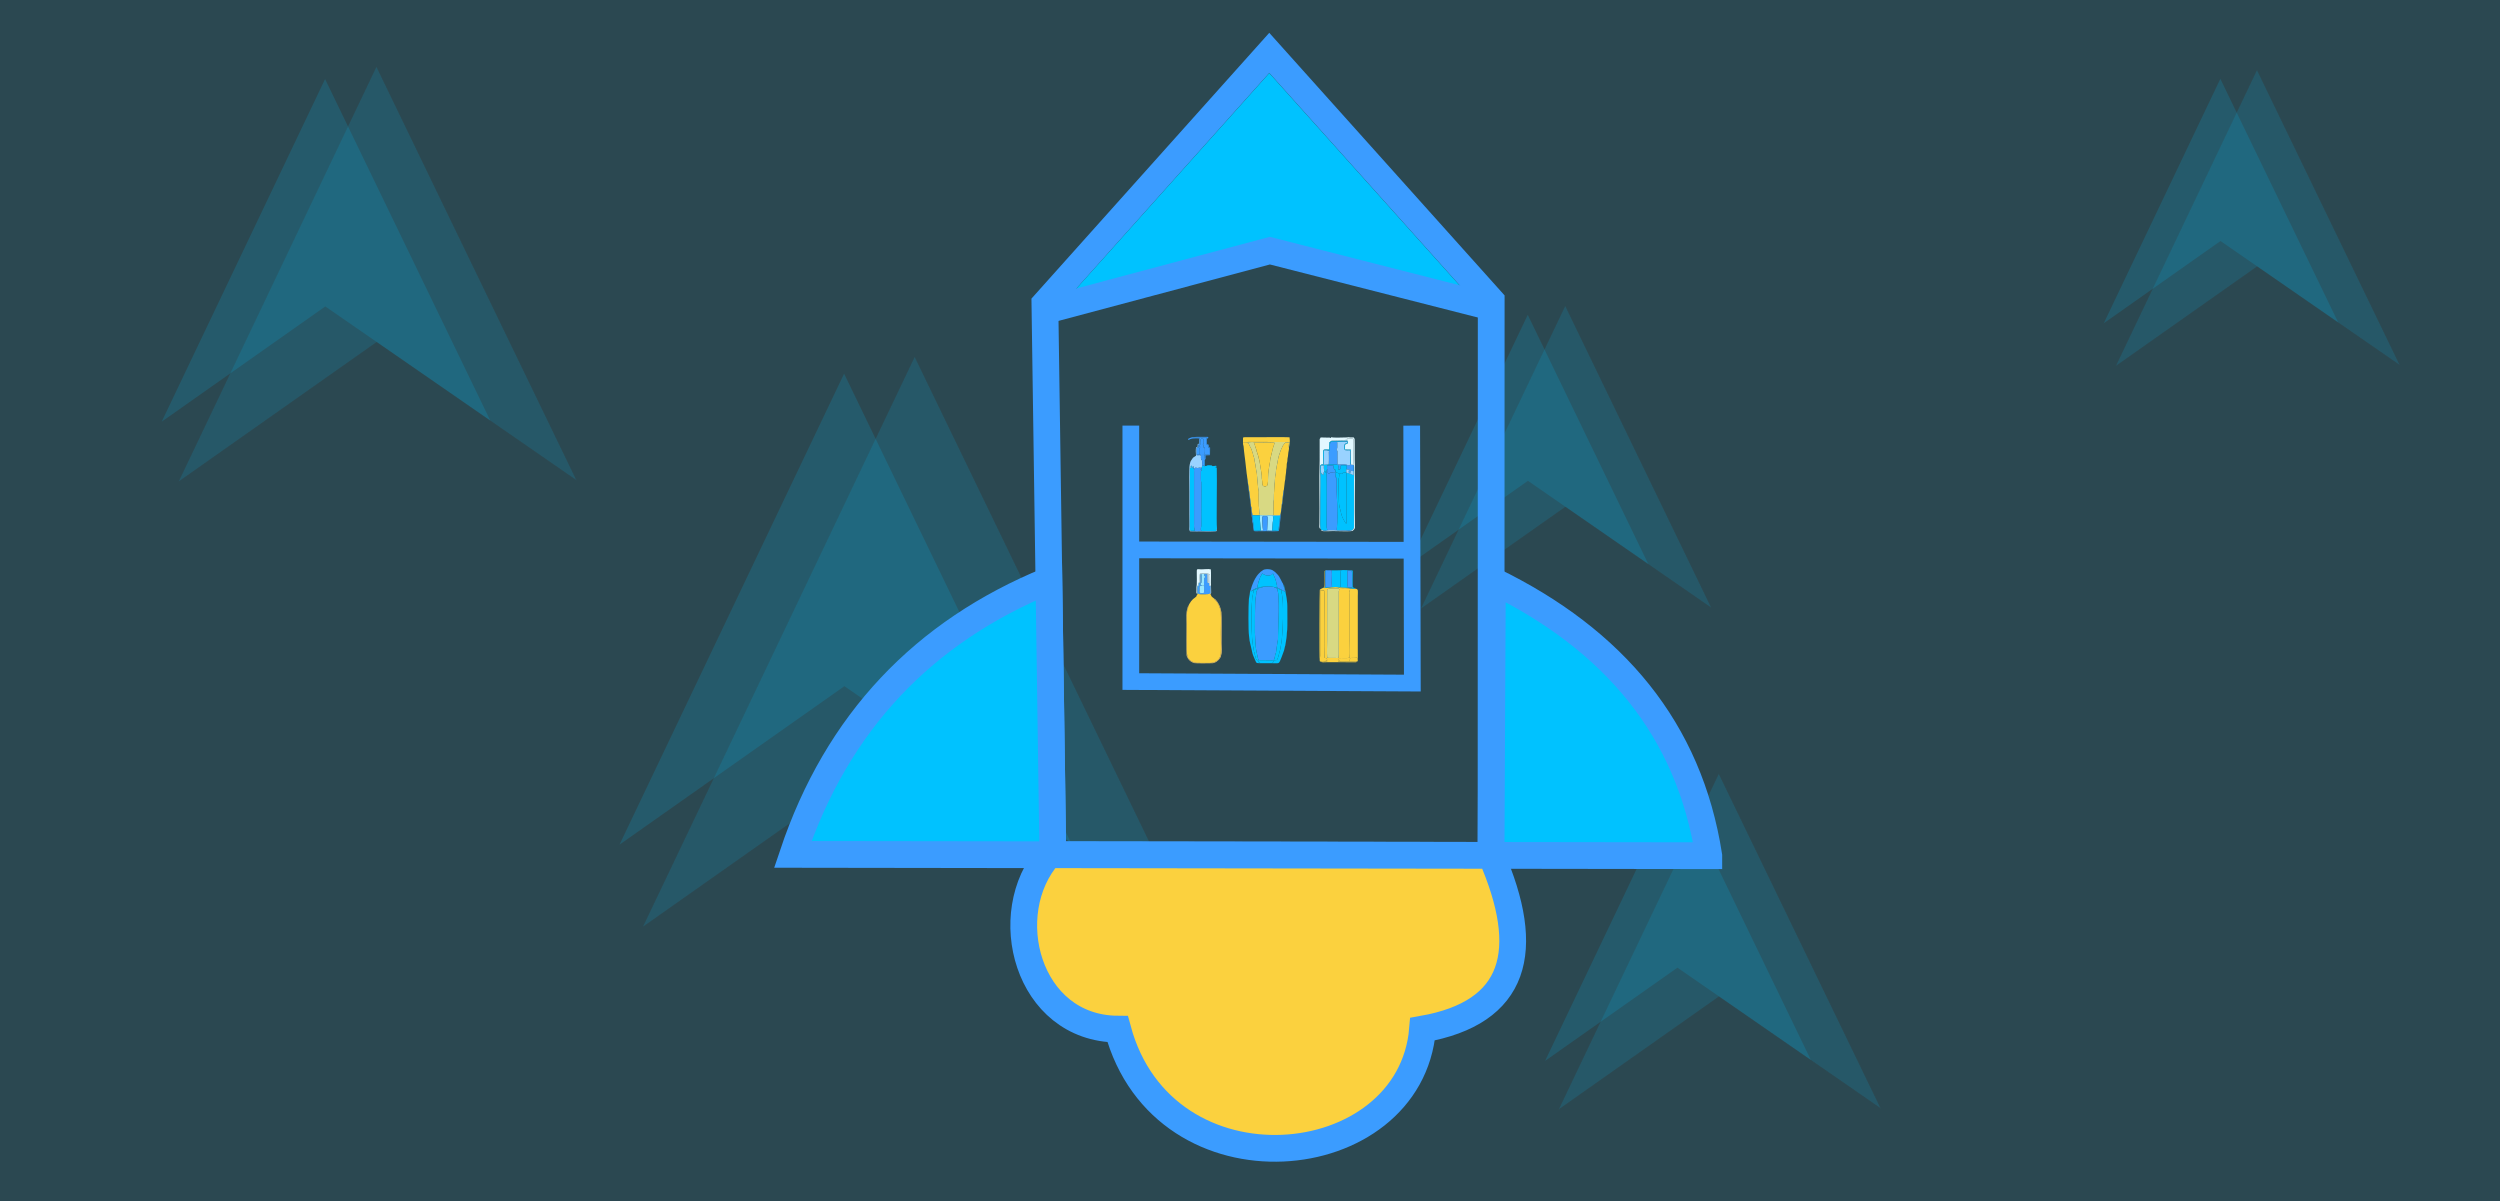 <?xml version="1.0" encoding="UTF-8"?>
<!DOCTYPE svg PUBLIC "-//W3C//DTD SVG 1.1//EN" "http://www.w3.org/Graphics/SVG/1.1/DTD/svg11.dtd">
<!-- Creator: CorelDRAW 2018 (64-Bit Evaluation Version) -->
<svg xmlns="http://www.w3.org/2000/svg" xml:space="preserve" width="316.442mm" height="152.047mm" version="1.1" style="shape-rendering:geometricPrecision; text-rendering:geometricPrecision; image-rendering:optimizeQuality; fill-rule:evenodd; clip-rule:evenodd"
viewBox="0 0 30689.33 14745.93"
 xmlns:xlink="http://www.w3.org/1999/xlink">
 <rect x="0" y="0" width="30689.33" height="14745.93" fill="#333333" stroke="none"/>
 <defs>
  <style type="text/css">
   <![CDATA[
    .str0 {stroke:#3B9CFF;stroke-width:328.45;stroke-miterlimit:22.926}
    .str1 {stroke:#3B9CFF;stroke-width:205.28;stroke-miterlimit:22.926}
    .fil2 {fill:none}
    .fil5 {fill:#00C2FF}
    .fil3 {fill:#00C2FF}
    .fil6 {fill:#3B9CFF}
    .fil11 {fill:#99D2FF}
    .fil9 {fill:#99E7FF}
    .fil10 {fill:#D8D983}
    .fil7 {fill:#e2f8ff}
    .fil4 {fill:#FBD13E}
    .fil8 {fill:#FDCD6C}
    .fil1 {fill:#00C2FF;fill-opacity:0.149}
    .fil0 {fill:#00C2FF;fill-opacity:0.259}
   ]]>
  </style>
 </defs>
 <g id="Layer_x0020_1">
  <g id="_2807516885168">
   <polygon class="fil0" points="11232.76,9023.4 7892.32,11376.68 11228.24,4381.1 14601.25,11353.91 "/>
   <polygon class="fil1" points="10365.72,8423.43 7605.66,10367.85 10361.99,4587.7 13148.97,10349.03 "/>
   <polygon class="fil0" points="19216.83,6221.19 17442.76,7471 19214.43,3755.72 21005.81,7458.89 "/>
   <polygon class="fil1" points="18756.36,5902.55 17290.51,6935.22 18754.38,3865.44 20234.51,6925.22 "/>
   <polygon class="fil0" points="27708.37,3270.13 25974.29,4491.76 27706.04,860.23 29457.03,4479.94 "/>
   <polygon class="fil0" points="4624.26,4198.39 2193.34,5910.93 4620.98,820.08 7075.6,5894.36 "/>
   <path class="fil1" d="M30689.33 14745.93l-30689.33 0 0 -14745.93 30689.33 0 0 14745.93zm-26065.05 -10547.54l-2430.94 1712.54 2427.63 -5090.85 2454.62 5074.29 -2451.31 -1695.98zm6608.47 4824.99l-3340.43 2353.3 3335.92 -6995.58 3373.01 6972.81 -3368.5 -2330.53zm7984.08 -2802.21l-1774.07 1249.81 1771.68 -3715.28 1791.37 3703.18 -1788.97 -1237.72zm8491.55 -2951.05l-1734.1 1221.63 1731.74 -3631.53 1750.99 3619.72 -1748.63 -1209.82zm-6606.34 8961.9l-1966.26 1385.17 1963.6 -4117.72 1985.41 4104.32 -1982.74 -1371.78z"/>
   <polygon class="fil1" points="27258.28,2958.67 25825.48,3968.05 27256.35,967.47 28703.11,3958.29 "/>
   <polygon class="fil1" points="3993.3,3761.78 1984.73,5176.79 3990.58,970.43 6018.74,5163.08 "/>
   <polygon class="fil0" points="21102.04,12232.02 19135.8,13617.2 21099.38,9499.47 23084.8,13603.8 "/>
   <polygon class="fil1" points="20591.68,11878.86 18967.06,13023.39 20589.49,9621.09 22229.95,13012.31 "/>
  </g>
  <polygon class="fil2 str0" points="15581.23,649.13 12826.83,3727.58 12924.72,10504.01 18303.87,10500.21 18305.73,3689.27 "/>
  <path class="fil3 str0" d="M20976.62 10504.29l-11244.5 -16.19c544.88,-1624.46 1605.15,-2733.55 3143.77,-3364.22l48.83 3380.12 5379.16 -3.8 16.37 -3374.14c1494.06,727.32 2415.26,1830 2656.37,3378.22z"/>
  <path class="fil4 str0" d="M12877.51 10492.62c-633.03,718.59 -271.56,2132.35 842.57,2140.75 563.48,2097.47 3592.45,1799.3 3742.77,0 1150.43,-202.56 1354.04,-958.43 841.02,-2133.16l-5426.36 -7.58z"/>
  <polygon class="fil5" points="15588.12,3105.9 12993.35,3788.1 15581.28,897.23 18142.22,3754.43 "/>
  <polyline class="fil2 str1" points="13881.74,5224.9 13881.74,8366.72 17337.48,8385.33 17329.76,5224.93 "/>
  <line class="fil2 str1" x1="13887.2" y1="6750.32" x2="17353.16" y2= "6754.72" />
  <g id="_2807516860304">
   <g>
    <path class="fil6" d="M15513.37 7201.46c-9.15,7.49 -33.59,12.17 -44.82,14.5 -9.35,1.94 -7.01,4.23 -20.63,7.25 -14.58,3.25 -8.86,1.81 -17.86,9.84l4.58 3.41c5.53,2.95 0.55,0.49 6.47,2.89 6.46,2.62 3.7,-3.39 5.72,2.85 -21.37,3.53 -9.89,-6.08 -21.25,18.16 -3.43,7.33 -0.8,-1.43 -2.98,6.37 -1.62,5.79 -1.1,12.64 -1.24,18.75 -0.52,21.75 -5.42,45.4 -8.58,62.7 -7.64,41.77 -8.55,368.03 -7.72,417.36 0.61,36.52 7.78,189.97 19,228.44l11.48 57.28c1.42,15.42 5.67,15.25 7.27,29.04 3.29,28.2 9.8,23.94 48.96,23.94 171.61,0 140.84,15.65 158.29,-43.7 2.33,-7.92 3.38,-15.73 4.76,-24.19 2.67,-16.37 5.89,-12.71 8.29,-22.05l20.35 -142.99c2.27,-13.05 1.96,-3.03 3.77,-12.81 2.47,-13.38 0.98,-43.62 1.76,-59.33 2.02,-40.5 1.75,-77.39 3.6,-117.52 5.11,-110.95 8.28,-242.19 1.51,-353.08 -1.45,-23.95 -2.66,-56.73 -10.74,-78.35 -3.97,-10.62 -2.19,-15.63 -0.57,-24.8 -8.35,-3.69 -21.17,-5.37 -25.37,-12.02 -17.2,0 -14.66,-2.57 -16.79,-7.26 -4.25,-2.76 -53.27,-7.52 -62.38,-7.71 -25.09,-0.52 -42.3,1.7 -64.88,3.05z"/>
    <path class="fil5" d="M15436.55 7220.53c-7.74,9.99 -6.53,6.88 -18.84,13.15 -53.17,27.11 -21.51,7.52 -33.57,44.67 -6.81,21.01 -0.4,17.22 -11.21,50.33l-9.73 146.4c0.08,81.54 -1.11,165.81 1.74,244.89 1.39,38.73 4.91,79.79 5.85,120.06l9.81 83.29c1.19,6.96 3.7,12.28 5.39,23.52 1.52,10.05 5.74,46.67 8.2,54.16 3.76,11.44 6.07,5.58 7.67,23.82 1.26,14.37 0.53,12.65 5.9,24.33 13.91,30.33 -1.45,42.55 31.14,56.5 14.08,6.02 11.94,8.54 11.98,24.81 11.87,0.09 7.09,2.57 19.07,5.26 -8.22,4.68 -0.67,0.4 -4.8,5.71l162.61 0.29 -9.2 -6.51c13.84,-3.39 12.01,-9.2 14.21,-23.95 12.83,-4.75 2.8,-7.43 24.68,-7.37 12.99,0.03 15.79,-0.01 22.03,-8.96 11.27,-16.17 26.7,-92.53 29.21,-98.12 10.38,-23.12 18.62,-107.27 25.22,-132.63 2.55,-9.8 1.37,-18.32 2.5,-28.78l8.87 -115.45c0.32,-44.43 4.85,-78.21 4.39,-122.43 -0.88,-84.41 2.75,-162.8 -4.92,-247.06 -0.76,-8.27 -2.68,-14.6 -4.08,-26.19 -1.72,-14.06 -4.78,-41.23 -9.05,-52.87 -5.11,-13.98 0.59,-18.01 0.96,-24.37 -7.71,-3.15 -2.9,-3.54 -11.34,-7.22l-22.34 -9.35c-9.72,-4.14 -0.48,-0.01 -6.5,-3.25 -6.46,-3.48 -6.64,-4.05 -15.77,-4.21 -2.59,-3.08 -0.98,-5.5 -1.34,-7.43 -0.8,-5.36 -27.91,-8.83 -34.67,-9.44 2.12,4.69 -0.42,7.26 16.79,7.26 4.2,6.64 17.02,8.33 25.37,12.02 -1.62,9.16 -3.39,14.18 0.57,24.8 8.08,21.62 9.28,54.41 10.74,78.35 6.77,110.89 3.6,242.14 -1.51,353.08 -1.85,40.13 -1.58,77.02 -3.6,117.52 -0.78,15.71 0.72,45.95 -1.76,59.33 -1.81,9.79 -1.5,-0.24 -3.77,12.81l-20.35 142.99c-2.41,9.34 -5.62,5.68 -8.29,22.05 -1.38,8.46 -2.43,16.26 -4.76,24.19 -17.45,59.35 13.33,43.7 -158.29,43.7 -39.15,0 -45.67,4.27 -48.96,-23.94 -1.6,-13.79 -5.86,-13.62 -7.27,-29.04l-11.48 -57.28c-11.22,-38.47 -18.39,-191.92 -19,-228.44 -0.83,-49.34 0.08,-375.59 7.72,-417.36 3.16,-17.3 8.06,-40.95 8.58,-62.7 0.15,-6.11 -0.38,-12.96 1.24,-18.75 2.17,-7.8 -0.46,0.96 2.98,-6.37 11.36,-24.24 -0.12,-14.62 21.25,-18.16 -2.03,-6.25 0.74,-0.23 -5.72,-2.85 -5.92,-2.4 -0.94,0.06 -6.47,-2.89l-4.58 -3.41c9,-8.03 3.29,-6.59 17.86,-9.84 13.62,-3.03 11.28,-5.31 20.63,-7.25 11.23,-2.33 35.67,-7.01 44.82,-14.5 -33.02,1.79 -35.75,4.02 -62.67,12.17 -7.58,2.3 -7.82,3.84 -14.15,6.9z"/>
    <path class="fil5" d="M15684.48 7217.32l-9.17 -1.76c0.36,1.93 -1.25,4.34 1.34,7.43 9.13,0.16 9.31,0.73 15.77,4.21 6.02,3.24 -3.22,-0.89 6.5,3.25l22.34 9.35c8.44,3.68 3.63,4.06 11.34,7.22 -0.37,6.36 -6.07,10.4 -0.96,24.37 4.27,11.64 7.33,38.8 9.05,52.87 1.41,11.6 3.33,17.92 4.08,26.19 7.67,84.26 4.03,162.65 4.92,247.06 0.46,44.22 -4.07,78 -4.39,122.43l-8.87 115.45c-1.13,10.46 0.05,18.98 -2.5,28.78 -6.59,25.36 -14.84,109.51 -25.22,132.63 -2.51,5.59 -17.94,81.95 -29.21,98.12 -6.25,8.95 -9.05,8.99 -22.03,8.96 -21.88,-0.06 -11.85,2.62 -24.68,7.37 -2.2,14.75 -0.37,20.56 -14.21,23.95l9.2 6.51c77.79,-1.77 68.62,17.35 105.65,-77.43l29.31 -80.01c2.1,-9.93 4.38,-20.81 6.8,-29.58 1.42,-5.13 1.39,-8.09 2.69,-13.91 2.89,-12.93 1.83,-2.98 5.1,-13.96l10.12 -63.99c3.26,-22.2 7.74,-39.13 7.96,-63.65 0.22,-25.78 3.5,-46.44 6.26,-68.3 3.79,-30.1 1.46,-243.7 1.35,-291.83 -0.11,-47.39 -7.13,-60.88 -9.2,-98.55 -0.77,-13.98 -9.46,-46.71 -11.99,-62.48 -4.99,-31.11 3.37,-5.56 -8.23,-44.18 -1.54,-5.1 -1.36,-10.17 -3.15,-16.21 -4.03,-13.47 -5.23,-1.45 -7.11,-30.99l-9.05 -2.1c0.38,2.63 20.1,59.62 20.28,76.69 -13.09,-0.65 -5.91,0.96 -16.64,-6.86 -16.68,-12.14 -34.23,-19.83 -51.11,-28.08 -5.91,-2.88 -4.26,-3.22 -10.73,-5.74 -2.91,-1.13 -11.3,-3.14 -11.58,-3.26z"/>
    <path class="fil6" d="M15353.69 7241.45l-1.66 17.82c13.53,0.45 6.5,0.33 8.15,-1.52 9.74,-13.08 39.72,-26.55 55.15,-34.56 4.73,-2.46 10.08,-6.36 19.82,-7.37 1.47,-12.58 -0.6,-15.32 2.96,-26.88 6.13,-19.88 9.22,-47.39 19.13,-67.34 2.77,-5.59 1.49,-4.05 3.48,-10.66l11.33 -32.44c3.07,-4.72 1.99,-2.7 5.48,-8.54 3.44,-5.77 2.6,-3.98 5.95,-8.64 5.16,-7.2 6.24,-13.98 9,-22.55 5.95,1.87 6.29,3.44 6.57,3.6 0.53,0.31 1.16,0.75 1.73,1.07l17.06 9.4c8.55,5.78 4.38,1.29 13.61,5.34 13.83,6.07 -4.36,2.67 13.18,5.42 10.86,1.7 23.45,3.26 35.95,1.84 14.46,-1.64 10.27,-7.28 31.23,-8.01 1.98,-11.08 7.86,-12.7 16.81,-15.78l7.28 18.85c8.16,24.76 6.36,10.97 15.93,36.47 3.03,8.08 3.33,11.68 5.97,20.78 2.16,7.45 4.64,9.8 6.42,17.18 3.08,12.76 1.49,15.81 9.02,44.12 1.98,7.43 4.61,11.63 4.36,22.38l-10.03 4.8c12.43,2.96 13.89,-1.63 16.89,11.11 0.28,0.12 8.67,2.12 11.58,3.26 6.47,2.52 4.82,2.86 10.73,5.74 16.87,8.24 34.43,15.93 51.11,28.08 10.74,7.82 3.55,6.21 16.64,6.86 -0.17,-17.07 -19.9,-74.07 -20.28,-76.69 0.8,-17.42 -8.96,-23 -14.83,-36.2l-17.54 -34.99c-12.69,-25.75 -24.87,-47.41 -43.35,-65.23 -8.87,-8.55 -16.66,-18.3 -26.3,-26.52l-30.91 -21.75c-23.73,-12.66 -59.96,-17.01 -94.51,-10.16 -15.85,3.13 -23.98,9.95 -34.52,17.67 -5.64,4.12 -10.43,6.42 -15.81,10.62l-19.31 19.13c-0.54,0.54 -3.25,3.12 -3.61,3.49l-3.59 3.7c-4.29,4.58 -7.95,8.63 -12.35,14.22 -5.17,6.57 -6.75,8.85 -11.18,15.27 -27.62,40.03 -44.47,79.91 -60.79,126.52l-11.98 41.13z"/>
    <path class="fil5" d="M15360.18 7257.74c-1.65,1.85 5.38,1.97 -8.15,1.52l1.66 -17.82 -7.38 9.12c-2.01,5.23 -1.17,24.47 -5.42,45.03l-9.85 57.1c-6.91,76.16 -8.44,395.15 1.51,451.99 3.55,20.25 3.91,39.14 6.81,60.45l37.32 162.09c3.14,7.37 7.18,17 9.08,24.39l19.86 47.16c17.19,32.99 6.54,43.2 59.54,42.65 4.13,-5.31 -3.42,-1.03 4.8,-5.71 -11.98,-2.69 -7.2,-5.17 -19.07,-5.26 -0.04,-16.26 2.1,-18.79 -11.98,-24.81 -32.6,-13.96 -17.23,-26.18 -31.14,-56.5 -5.36,-11.69 -4.64,-9.96 -5.9,-24.33 -1.6,-18.24 -3.91,-12.37 -7.67,-23.82 -2.46,-7.49 -6.68,-44.11 -8.2,-54.16 -1.7,-11.24 -4.2,-16.55 -5.39,-23.52l-9.81 -83.29c-0.94,-40.28 -4.46,-81.34 -5.85,-120.06 -2.84,-79.08 -1.66,-163.35 -1.74,-244.89l9.73 -146.4c10.81,-33.11 4.4,-29.33 11.21,-50.33 12.05,-37.15 -19.6,-17.56 33.57,-44.67 12.32,-6.27 11.1,-3.16 18.84,-13.15 -10.23,1.67 -31.95,12.39 -40.4,17.46 -13.58,8.13 -21.09,15.57 -35.97,19.76z"/>
    <path class="fil5" d="M15360.18 7257.74c14.88,-4.19 22.39,-11.63 35.97,-19.76 8.46,-5.06 30.17,-15.79 40.4,-17.46 6.33,-3.05 6.57,-4.6 14.15,-6.9 26.92,-8.16 29.65,-10.38 62.67,-12.17 22.58,-1.35 39.79,-3.57 64.88,-3.05 9.11,0.19 58.13,4.95 62.38,7.71 6.76,0.61 33.87,4.07 34.67,9.44l9.17 1.76c-3.01,-12.74 -4.46,-8.16 -16.89,-11.11l10.03 -4.8c0.24,-10.76 -2.39,-14.95 -4.36,-22.38 -7.53,-28.31 -5.94,-31.35 -9.02,-44.12 -1.78,-7.38 -4.26,-9.73 -6.42,-17.18 -2.65,-9.11 -2.95,-12.7 -5.97,-20.78 -9.57,-25.5 -7.78,-11.71 -15.93,-36.47l-7.28 -18.85c-8.95,3.08 -14.83,4.7 -16.81,15.78 -20.96,0.73 -16.77,6.37 -31.23,8.01 -12.5,1.42 -25.09,-0.15 -35.95,-1.84 -17.54,-2.75 0.65,0.65 -13.18,-5.42 -9.22,-4.05 -5.05,0.44 -13.61,-5.34l-17.06 -9.4c-0.56,-0.32 -1.19,-0.76 -1.73,-1.07 -0.27,-0.16 -0.61,-1.73 -6.57,-3.6 -2.76,8.57 -3.84,15.35 -9,22.55 -3.36,4.66 -2.51,2.87 -5.95,8.64 -3.49,5.85 -2.41,3.82 -5.48,8.54l-11.33 32.44c-1.99,6.6 -0.71,5.07 -3.48,10.66 -9.91,19.96 -13.01,47.46 -19.13,67.34 -3.56,11.56 -1.48,14.3 -2.96,26.88 -9.75,1.01 -15.09,4.91 -19.82,7.37 -15.43,8.01 -45.42,21.48 -55.15,34.56z"/>
   </g>
   <g>
    <path class="fil4" d="M14593.65 7432.29l-13.23 36.35c-16.46,46.48 -11.5,145.13 -11.5,195.05l0.35 361.12c3.27,16.91 2.34,3.24 5.05,11.46 4.39,13.29 -4.46,38.54 48.45,78.46 30.49,23 58.38,22.98 102.11,22.84 41.8,-0.15 84.09,0.28 125.92,0.67 35.75,0.34 73.76,-10.54 94.11,-31.8 5.58,-5.83 9.54,-10.05 15.56,-15.85 13.02,-12.53 25.59,-46.63 26.5,-68.42 3.37,-81.14 0.1,-169.94 0.1,-251.93 0,-80.8 4.02,-172.45 -0.59,-251.94 -0.76,-13.2 -0.93,-16.6 -4.59,-26.53 -7.06,-19.17 1.86,-7.52 -8.84,-29.76 -0.3,-0.62 -1.21,-2.63 -1.76,-4.78 -9.64,-38.48 -31.9,-70.56 -60.37,-98.23l-7.9 -11.53c-11.14,-14.54 -30.47,-15.36 -38.59,-44.16 -2.97,-10.52 -2.05,-10.39 -13.64,-12.09l-7.19 -0.47c-12.27,4.29 -116.07,5.63 -125.71,1.18l-5.5 -0.89c-8.92,4.26 -14.75,1.92 -19.38,11.36 -8.54,17.43 6.37,10.41 -28.09,37.47 -5.96,4.67 -12.66,8.16 -19.32,14.5 -17.39,16.55 -31.99,34.7 -43.4,56.02 -3.8,7.11 -10.12,15.3 -8.57,21.91z"/>
    <path class="fil6" d="M14717.9 7291.93c9.64,4.45 113.44,3.1 125.71,-1.18l1.11 -5.89 16.49 -3.2 0.61 -87.46c-18.28,-2.18 -18.52,-3.2 -18.52,-22.13 0,-19.97 -1.64,-15.77 -19.88,-19.21l-1.2 -104.28 -42.95 0.16c0.93,20.45 10.24,21.2 17.3,33.75 -7.66,5.73 -13.17,16.55 -13.74,15.47l-3.46 50.22c-2.44,23.1 10.23,10.3 -3.42,40.87 5.49,14.2 6.17,2.14 6.79,19.24l-3.2 67.28c-11.19,7.8 -10.05,7.5 -28.06,6.85 -14.08,-0.5 -19.19,-4.63 -28.65,-11.03 4.34,-20.41 1.8,-48.82 2.5,-72.65 14.93,-10.99 35.08,-3.87 37.32,-8.76 0.38,-0.84 1.35,-0.53 1.94,-0.93 -15.68,-10.65 -28.94,9.4 -26.51,-28.06l10.29 -7.07c4.56,-14.8 1.92,-84.44 2.03,-105.46l-13.39 0.02c-4.92,27.61 5.02,78.1 -2.59,106.88 -7.3,3.55 -15.21,0.5 -16.78,10.12 -1.96,11.93 2.38,15.65 -2.43,28.4l-13.89 2.43c-4.9,17.04 -1.77,62.08 -1.23,82.34 14.17,6.68 13.87,-6.08 17.84,13.28z"/>
    <path class="fil7" d="M14703.36 7286.87l-8.51 -5.81 0.68 -87.42 16.83 -7.4 0.63 -31.57 15.19 -4.53c-2.45,-17.43 -3.72,-94.71 2.18,-108.32 9.5,-3.85 93.54,-6.07 101.09,-2.94 4.75,11.69 1.97,39.81 1.97,55.72l1.97 52.38c0.11,-0.33 0.48,1.38 0.89,1.98 7.27,-3.77 4.46,4.68 6.57,-8.45l-1.22 -86.87 11.04 0.29c0.74,25.42 -0.12,51.5 0.16,77.05 0.16,15.63 -2.25,21.28 -2.46,36.29 -0.43,29.31 7.56,12.86 11.46,26.91l-0.61 87.46 -16.49 3.2 -1.11 5.89 7.19 0.47c0,-12.25 17.31,12.52 16.9,-19.4l-2.99 -121.51c-0.07,-49.17 3.5,-113.56 -0.86,-160.84 -26.96,-8.63 -86.04,0.68 -117.27,-0.15 -60.24,-1.6 -55.62,-17.97 -55.03,64.12 0.29,39.67 1.82,84.4 -0.21,123.58 -0.54,10.57 -3.6,17.87 -3.84,28.89 -0.22,10.31 0.11,21.19 0.12,31.57 0.01,40.66 -6.25,53.6 15.74,49.39z"/>
    <path class="fil8" d="M14593.65 7432.29c-11.27,5.07 -6,0.4 -13.63,22.17 -23.7,67.65 -15.65,128.72 -15.65,206.81 0,47.27 -3.08,351.26 2.17,383.73 2.77,17.16 9.5,24.84 13.55,32.42l4.9 12.05c0.18,0.25 5.26,3.83 7.96,6.27 4.79,4.29 4.54,5.8 7.68,9.55 3.88,4.62 -2.11,-1.68 3.45,3.56 14.75,13.86 39.34,27.01 58.22,31.39 15.25,3.53 200.28,3.23 225.01,1.04 16,-1.42 12.33,-3.61 24.39,-7.41 33.44,-10.54 70.8,-51.78 76.5,-80.7 1.53,-7.82 0.57,-7.24 3.32,-13.99 10.66,-26.25 3.94,-107.43 3.94,-140.58 0,-49.55 2.88,-361.66 -1.88,-382.88 -3.82,-17.04 -6.74,-34.77 -11.75,-50.26 -2.77,-8.6 -5.84,-15.36 -8.45,-23.17 -9.04,-27.12 -46.54,-88.68 -70.35,-94.83l7.9 11.53c28.47,27.67 50.73,59.75 60.37,98.23 0.54,2.15 1.45,4.16 1.76,4.78 10.7,22.25 1.77,10.59 8.84,29.76 3.66,9.93 3.83,13.34 4.59,26.53 4.62,79.49 0.59,171.15 0.59,251.94 0,81.99 3.27,170.8 -0.1,251.93 -0.9,21.79 -13.48,55.89 -26.5,68.42 -6.01,5.8 -9.98,10.02 -15.56,15.85 -20.35,21.26 -58.36,32.14 -94.11,31.8 -41.83,-0.39 -84.12,-0.81 -125.92,-0.67 -43.73,0.15 -71.62,0.16 -102.11,-22.84 -52.91,-39.92 -44.06,-65.17 -48.45,-78.46 -2.72,-8.22 -1.78,5.45 -5.05,-11.46l-0.35 -361.12c0,-49.92 -4.96,-148.57 11.5,-195.05l13.23 -36.35z"/>
    <path class="fil9" d="M14728.17 7150.15l-15.19 4.53 -0.63 31.57 -16.83 7.4 -0.68 87.42 8.51 5.81c9.8,-2.58 7.78,-1.5 9.05,4.16l5.5 0.89c-3.97,-19.36 -3.67,-6.59 -17.84,-13.28 -0.54,-20.26 -3.67,-65.3 1.23,-82.34l13.89 -2.43c4.81,-12.74 0.48,-16.47 2.43,-28.4 1.57,-9.61 9.48,-6.57 16.78,-10.12 7.61,-28.78 -2.33,-79.27 2.59,-106.88l13.39 -0.02c-0.11,21.02 2.53,90.66 -2.03,105.46l-10.29 7.07c-2.43,37.45 10.82,17.41 26.51,28.06 -0.59,0.4 -1.56,0.09 -1.94,0.93 -2.24,4.89 -22.39,-2.23 -37.32,8.76 -0.7,23.83 1.84,52.24 -2.5,72.65 9.46,6.4 14.57,10.52 28.65,11.03 18.01,0.65 16.87,0.95 28.06,-6.85l3.2 -67.28c-0.62,-17.1 -1.3,-5.04 -6.79,-19.24 13.66,-30.57 0.98,-17.77 3.42,-40.87l3.46 -50.22c0.57,1.08 6.08,-9.74 13.74,-15.47 -7.06,-12.55 -16.37,-13.3 -17.3,-33.75l42.95 -0.16c-2.18,-4.47 2.53,-6 -19.76,-5.23 -16.03,0.56 -67.81,-1.36 -68.47,4.63 -0.1,0.93 -0.69,1.28 -0.81,1.71 -0.83,2.89 -0.78,0.6 -1.36,6.08 -1.96,18.44 5.82,84.74 -3.64,94.38z"/>
    <path class="fil7" d="M14728.17 7150.15c9.46,-9.64 1.68,-75.95 3.64,-94.38 0.58,-5.48 0.52,-3.19 1.36,-6.08 0.13,-0.43 0.72,-0.78 0.81,-1.71 0.66,-5.98 52.44,-4.06 68.47,-4.63 22.29,-0.78 17.57,0.76 19.76,5.23l1.2 104.28c18.24,3.44 19.88,-0.76 19.88,19.21 0,18.93 0.24,19.95 18.52,22.13 -3.9,-14.05 -11.89,2.4 -11.46,-26.91 0.21,-15.01 2.62,-20.66 2.46,-36.29 -0.27,-25.55 0.58,-51.63 -0.16,-77.05l-11.04 -0.29 1.22 86.87c-2.1,13.13 0.71,4.67 -6.57,8.45 -0.41,-0.6 -0.79,-2.31 -0.89,-1.98l-1.97 -52.38c0,-15.91 2.78,-44.03 -1.97,-55.72 -7.55,-3.13 -91.59,-0.91 -101.09,2.94 -5.91,13.61 -4.64,90.89 -2.18,108.32z"/>
   </g>
   <g>
    <path class="fil4" d="M16202.72 8115.65c1.83,-13.42 -2.16,-11.63 -0.26,-27.48 5.63,-46.89 3.66,-32.14 3.66,-82.72l0.17 -761.16 49.98 6.1c7.32,25.83 -8.13,786.08 4.79,824.9l28.04 5.94c5.62,29.5 1.53,14.45 -18.21,24.12 11.83,0.23 20.3,1.74 24.78,10.33l-48.25 8.31c-26.29,3.86 -26.19,-4.29 -44.7,-8.33zm231.58 -75.75c0,48.95 -4.99,36.48 -55.94,36.35 -24.94,-0.07 -62.97,2.48 -86.11,-2.07 -4.94,-64.98 -0.75,-146.62 -0.75,-213.4l0.77 -626.87 14.41 -4.7c25.41,-9.35 117.63,-6.12 120.77,-5.26 22.91,6.29 9.8,17.79 7.23,34.54l-0.39 781.41zm218.66 82.07l-82.71 -1.6c-47.14,-4.01 -100.95,0.74 -143.65,-0.23 6.26,-8.82 9.29,-12.79 18.45,-14.79 -14.03,-6.03 -12.41,-7.23 -7.25,-26.68 40.74,-3.25 94.98,4.27 130.32,-4.62 5.16,-61.35 0.73,-142.84 0.73,-206.37l-0.17 -568.34c0.41,-39.62 5.13,-35.58 -6.28,-44.78 6.27,-8.29 11.77,0.45 10.25,-17.04 -1.13,-13.08 -5.3,-11.37 -14.51,-13.4 -52.32,-11.64 -105.36,6.3 -125.05,-14.31 -27.67,-5.45 -63.12,-2.11 -92.64,-0.3l-81.41 9.34c15.19,-14.83 6.83,-78.73 6.75,-105.5 -0.04,-19.52 0,-39.04 -0.04,-58.56 -0.07,-26.38 -5.8,-45.64 8.91,-50.93l0.36 -4.07c-19.59,8.84 -14.63,15.45 -14.41,41.16 0.34,37.92 2.34,143.84 -2.45,169.05 -11.47,3.98 -52.37,21.45 -56.7,30.34 -3.32,9.44 -7.68,839.8 -0.62,875.34 18.77,21.94 67.5,13.22 101.75,12.9l327.53 1.14c15,-0.03 21.11,3.3 22.85,-7.75z"/>
    <path class="fil10" d="M16292.26 7233.91l-0.77 626.87c0,66.78 -4.19,148.42 0.75,213.4 23.14,4.55 61.17,2 86.11,2.07 50.94,0.14 55.94,12.6 55.94,-36.35l0.39 -781.41c2.57,-16.75 15.67,-28.24 -7.23,-34.54 -3.14,-0.86 -95.36,-4.09 -120.77,5.26l-14.41 4.7z"/>
    <path class="fil4" d="M16570.24 8120.36c-8.78,-17.97 -1.72,-1.87 -0.92,-9.58 1.2,-11.61 0.69,4.66 1.71,-8.46 1.43,-18.2 -13.66,-28.13 48.46,-25.51l41.78 -2.48c1.08,7.56 1.96,28.29 -1.93,37.5l-4.97 7.98c-0.28,0.45 -1.03,1.39 -1.43,2.14 21.44,0.67 15.98,-23.58 15.4,-44.18 -0.55,-19.5 -0.34,-39.05 -0.34,-58.56l0.01 -702.67c0.05,-67.09 9.87,-80.17 -26.79,-90.48 -20.11,6.62 -18.38,-1.72 -52.93,-1.89 -18.82,-0.09 -11.79,-0.37 -25,-4.58l-8.69 -2.37c-40.81,-9.16 -76.71,-7.44 -121.55,-7.44 19.69,20.62 72.73,2.68 125.05,14.31 9.2,2.04 13.37,0.32 14.51,13.4 1.52,17.49 -3.98,8.75 -10.25,17.04 11.41,9.19 6.69,5.16 6.28,44.78l0.17 568.34c0,63.53 4.43,145.02 -0.73,206.37 -35.34,8.88 -89.57,1.37 -130.32,4.62 -5.16,19.45 -6.78,20.65 7.25,26.68 -9.16,2 -12.19,5.97 -18.45,14.79 42.7,0.97 96.51,-3.77 143.65,0.23z"/>
    <path class="fil4" d="M16202.72 8115.65c18.51,4.04 18.41,12.19 44.7,8.33l48.25 -8.31c-4.48,-8.59 -12.95,-10.1 -24.78,-10.33 19.75,-9.67 23.84,5.38 18.21,-24.12l-28.04 -5.94c-12.92,-38.81 2.53,-799.07 -4.79,-824.9l-49.98 -6.1 -0.17 761.16c0,50.58 1.98,35.83 -3.66,82.72 -1.9,15.86 2.09,14.06 0.26,27.48z"/>
    <path class="fil5" d="M16433.06 7209.8c44.84,0 80.74,-1.72 121.55,7.44l8.69 2.37c13.21,4.21 6.18,4.49 25,4.58 34.55,0.17 32.82,8.52 52.93,1.89 -10.48,-6.25 -20.87,-10.08 -33.31,-16.29 -5.85,-41.85 -0.19,-135.11 -1.26,-186.31 -0.35,-16.74 2.24,-16.84 -9.44,-21.38 5.79,49.69 -2.12,155.81 2.24,211.82 -29.79,4.77 -109.35,-3.6 -145.32,-4.88 -0.69,-15.35 2.95,-31.91 2.74,-50.89 -0.28,-25.5 -4.55,-138.56 4.73,-157.39l-113.06 0.37c6.51,55.13 -7.14,158.49 4.01,203l-81.41 6.61c-3.01,-27.47 -4.28,-188.63 3.48,-206.87 -14.71,5.29 -8.98,24.55 -8.91,50.93 0.04,19.52 0,39.04 0.04,58.56 0.08,26.77 8.44,90.67 -6.75,105.5l81.41 -9.34c29.52,-1.81 64.97,-5.15 92.64,0.3z"/>
    <path class="fil5" d="M16540.26 7003.44c72.19,11.56 53.33,-54.21 58.34,206.32 -19.73,-0.25 -45.4,2.09 -61,-4.46l0.85 -10.17c0.44,-2.42 1.38,-2.59 2.26,-10.02l-0.45 -181.67zm-78.63 -2.7c-9.28,18.83 -5.01,131.9 -4.73,157.39 0.2,18.98 -3.43,35.53 -2.74,50.89 35.97,1.28 115.53,9.65 145.32,4.88 -4.36,-56.01 3.55,-162.13 -2.24,-211.82 -0.55,-0.48 -1.6,-1.74 -1.91,-1.11l-65.41 -2c-21.62,0.29 -49.77,-3.02 -68.29,1.77z"/>
    <path class="fil6" d="M16348.56 7001.12l-73.56 -1.33 -0.36 4.07c-7.76,18.24 -6.49,179.41 -3.48,206.87l81.41 -6.61c-11.14,-44.52 2.5,-147.87 -4.01,-203z"/>
    <path class="fil6" d="M16540.26 7003.44l0.45 181.67c-0.88,7.43 -1.82,7.59 -2.26,10.02l-0.85 10.17c15.6,6.56 41.28,4.21 61,4.46 -5,-260.53 13.86,-194.76 -58.34,-206.32z"/>
    <path class="fil4" d="M16570.24 8120.36l82.71 1.6c0.4,-0.76 1.14,-1.7 1.43,-2.14l4.97 -7.98c3.89,-9.21 3.01,-29.94 1.93,-37.5l-41.78 2.48c-62.12,-2.63 -47.04,7.3 -48.46,25.51 -1.02,13.11 -0.5,-3.15 -1.71,8.46 -0.8,7.71 -7.86,-8.39 0.92,9.58z"/>
   </g>
  </g>
  <path class="fil4" d="M15311.5 5869.02c2.64,5.6 6.94,44.98 7.72,56.02 0.6,8.52 1.79,20.13 3.62,27.31 8.57,33.65 3.91,30.66 7.46,56.92 1.69,12.53 4.05,18.86 5.39,27.97l14.42 115.3c4.37,19.6 2.85,39.22 6.36,58.45 5.46,29.95 6.93,2.47 7.75,56.33 0.41,27 3.22,20.11 5.77,26.28 2.77,6.69 1.38,21.18 4.02,30.87 56.5,-0.94 114.38,0.44 171.07,0.49 26.5,0.03 156.73,2.47 170.46,-1.88 14.7,-42.03 7.23,-59.09 16.16,-95.27 3.37,-13.63 -0.2,-27.34 8.48,-58.75 3.16,-11.43 10.06,-133.56 20.21,-157.53l11.53 -98.61c1.26,-8.18 4.58,-20.07 5.75,-29.92 2.86,-23.86 1.89,-44.53 6.97,-66.05 4.76,-20.13 2.28,-45.66 7.43,-68.45 4.23,-18.72 1.52,-52.55 6.19,-66.23 9.09,-26.69 3.05,-40.97 8.89,-63.9 7.71,-30.26 3.47,-39.61 8.38,-64.02 2.92,-14.47 11.32,-50.75 6.37,-66.05 -4.83,-19.06 3.26,-35.89 3.14,-55.74l-46.66 0.25c-5.01,3.89 -1.61,2.17 -4.48,5.15 -0.39,0.4 -0.96,1.05 -1.38,1.48 -12.78,13.17 -3.84,0.67 -12.39,16.15 -5.76,10.45 -5.57,3.06 -10.72,12.53l-30.37 65.36c-1.92,4.52 -1.62,6.64 -3.24,12.2l-16.51 47.74c-3.35,19.07 -7.96,25.13 -9.63,39.4l-25.37 138.15c-2.85,25.2 -0.46,36.34 -6.94,58.25 -6.71,22.67 -5.7,66.25 -8.28,87.71 -1.04,8.64 -3.49,17.85 -3.87,28.83 -1.38,40.34 -4.67,85 -6.72,124.45 -1.09,21.22 0.35,43.7 -0.8,64.89 -0.78,14.34 -4.03,10.95 -4.72,25.74l-0.8 98.63c-0.16,22.54 -2.95,42.66 -1.48,62.75 -46.94,-0.86 -105.14,3.34 -155.66,-0.14 -2.97,-0.2 -7.97,-0.85 -10.37,-0.98l-11.09 0.58c2.76,-12.14 8.89,-1.08 6.5,-22.48l-6.78 -91.86c-2.71,-40.02 -0.88,-88.23 -1.67,-129.33 -0.65,-34.43 3.97,-47.56 -4.71,-75.34 -1.7,-5.42 -1.84,-6.68 -2.37,-12.98l-13.88 -152.39c-1.41,-13.49 -1.26,-31.06 -4.6,-42.14 -7.95,-26.37 -11.71,-78.17 -16.7,-97.1 -9.2,-34.91 -9.03,-64.47 -15.86,-82.86 -16.39,-44.17 -8.55,-38.87 -22.44,-73.72 -2.81,-7.04 -5.5,-20.42 -8.21,-25.46 -11.4,-21.1 -5.34,-13.73 -9.39,-21.82 -5.19,-10.41 -2.44,4.34 -17.29,-32.02 -10.66,-26.11 -7.87,-12.09 -23.54,-26.37 16.65,-3.53 63.69,-5.02 78.8,-1.45 0.18,-0.33 -6.43,-11.74 3.32,-1.84l-132 -4.79 -4.22 0c1.27,27.16 -0.84,22.39 6.14,46.63 0.8,2.78 0.5,-0.52 1.34,5.63 4.4,32.46 5.98,80.92 12.04,112.43 5.6,29.11 5.64,54.65 10.07,80.64l15.82 140.37c1.87,20.14 6.26,30.19 7.59,55.54z"/>
  <path class="fil10" d="M15391.41 5434.4c16.4,1.11 46.29,-1.36 65.52,-1.26 41.58,0.21 164.62,-2.87 188.64,2.36 -1.57,17.65 -13.61,45.37 -18.78,63.06l-32.11 133.37c-3.04,11.71 -2.09,25.8 -4.29,38.07 -2.41,13.32 -5,18.58 -6.93,34.06 -6.14,49.06 -15.88,94.25 -16.76,148.46 -0.33,19.9 1.43,100.32 -14.14,111.32 -7.83,5.53 -19.97,10.16 -32.05,7.07 -28.65,-7.35 -23.42,-27.64 -25.61,-58.55 -0.83,-11.85 -4.08,-24.21 -4.88,-36.43 -0.87,-13.54 0.16,-26.76 -1.56,-40.21 -3.19,-25.14 -6.99,-46.77 -9.98,-71.86l-17.66 -107.34c-3.02,-9.39 -5.95,-20.78 -9.02,-31.97 -2.27,-8.29 -5.22,-26.46 -7.87,-34.1 -2.48,-7.15 -4.15,-6.62 -6.08,-13.78 -7.3,-27.02 2.68,-0.92 -9.9,-31.56 -5.58,-13.56 0.4,-13.64 -8.63,-33.21 -13.23,-28.65 -10.51,-47.93 -27.91,-77.5zm0 0c-15.11,-3.57 -62.15,-2.08 -78.8,1.45 15.66,14.28 12.88,0.26 23.54,26.37 14.85,36.36 12.1,21.62 17.29,32.02 4.04,8.09 -2.01,0.72 9.39,21.82 2.72,5.03 5.4,18.42 8.21,25.46 13.89,34.85 6.05,29.55 22.44,73.72 6.83,18.39 6.65,47.95 15.86,82.86 4.99,18.93 8.75,70.73 16.7,97.1 3.34,11.08 3.19,28.65 4.6,42.14l13.88 152.39c0.52,6.29 0.67,7.55 2.37,12.98 8.68,27.78 4.06,40.91 4.71,75.34 0.79,41.09 -1.04,89.31 1.67,129.33l6.78 91.86c2.4,21.4 -3.73,10.34 -6.5,22.48l11.09 -0.58c2.4,0.13 7.4,0.78 10.37,0.98 50.52,3.47 108.72,-0.73 155.66,0.14 -1.46,-20.09 1.33,-40.21 1.48,-62.75l0.8 -98.63c0.69,-14.79 3.95,-11.4 4.72,-25.74 1.14,-21.19 -0.29,-43.67 0.8,-64.89 2.05,-39.45 5.34,-84.1 6.72,-124.45 0.38,-10.98 2.83,-20.19 3.87,-28.83 2.58,-21.46 1.57,-65.04 8.28,-87.71 6.49,-21.91 4.09,-33.05 6.94,-58.25l25.37 -138.15c1.67,-14.28 6.28,-20.34 9.63,-39.4l16.51 -47.74c1.62,-5.56 1.32,-7.68 3.24,-12.2l30.37 -65.36c5.15,-9.47 4.96,-2.09 10.72,-12.53 8.55,-15.48 -0.39,-2.98 12.39,-16.15 0.42,-0.44 0.99,-1.09 1.38,-1.48 2.87,-2.98 -0.53,-1.26 4.48,-5.15l46.66 -0.25c0.12,19.84 -7.97,36.68 -3.14,55.74l2.41 -4.38c1.56,-3.84 1.06,-1.82 2.36,-6.65l4.65 -34.39c0.37,-20.48 -2.84,-16.93 -21.67,-16.66 -92.76,1.3 -535.95,-4.13 -546.91,1.54l132 4.79c-9.75,-9.9 -3.13,1.51 -3.32,1.84z"/>
  <path class="fil4" d="M15391.41 5434.4c17.4,29.57 14.68,48.85 27.91,77.5 9.03,19.57 3.05,19.65 8.63,33.21 12.58,30.64 2.6,4.54 9.9,31.56 1.93,7.16 3.6,6.63 6.08,13.78 2.65,7.64 5.6,25.81 7.87,34.1 3.06,11.18 6,22.58 9.02,31.97l17.66 107.34c2.99,25.09 6.79,46.73 9.98,71.86 1.72,13.45 0.69,26.67 1.56,40.21 0.8,12.22 4.04,24.58 4.88,36.43 2.19,30.91 -3.04,51.2 25.61,58.55 12.08,3.09 24.23,-1.54 32.05,-7.07 15.57,-11 13.81,-91.42 14.14,-111.32 0.88,-54.21 10.62,-99.4 16.76,-148.46 1.93,-15.48 4.53,-20.74 6.93,-34.06 2.2,-12.27 1.25,-26.36 4.29,-38.07l32.11 -133.37c5.17,-17.69 17.2,-45.41 18.78,-63.06 -24.02,-5.23 -147.06,-2.14 -188.64,-2.36 -19.23,-0.1 -49.12,2.37 -65.52,1.26z"/>
  <path class="fil4" d="M15258.5 5427.77l4.22 0c10.97,-5.67 454.15,-0.24 546.91,-1.54 18.82,-0.27 22.03,-3.82 21.67,16.66 3.85,-16.29 2.4,-60.02 -1.39,-74.95 -41.47,-3.59 -358.25,-0.68 -427.42,-0.66 -33.95,0.02 -124.23,-1.94 -136.58,1.03 -0.63,0.15 -1.53,0.53 -2.02,0.68l-3.8 4.75c-1.02,3.73 -0.95,1.64 -1.5,6.88l-0.09 47.15z"/>
  <path class="fil9" d="M15374 6324.47l0.59 4.3c9.48,-7.23 -0.77,-2.98 12.34,-4.44 4.27,5.73 45.54,2.41 59.79,2.33 16.12,-0.08 14.93,-2.62 19.71,6.91 7.91,10.09 -6.27,-2.42 -1.64,39.56 1.66,15.03 4.15,28.4 4.66,47.08 1.09,39.8 4.24,47.97 5.3,72.72 0.58,13.56 -1.39,11.85 5.97,18.66 -24.63,4.83 -43.58,0.6 -65.41,4.04l89.98 -1.19c-3.59,-9.52 -8.07,-72.2 -8.06,-86.42 0.04,-72.04 -11.78,-91.77 16.46,-92.41 59.89,-1.36 46.3,-8.18 45.09,95.12 -0.19,16.56 -2.09,28.52 -2.09,46.56 -0.02,32.78 0.99,22.4 -10.19,36.56 15.36,0.84 142.4,5.8 147.38,-2.79 -12.15,9.16 -22,3.71 -37.34,3.18 -14.93,-0.51 -28.2,-0.24 -43.45,-1.29 0.29,-0.64 0.99,-2.2 1.15,-1.78l4.61 -15.59c0.87,-23.67 3.26,-83.43 8.5,-103.72l2.09 -36.57c0.21,-15.95 -1.7,-9.54 -5.32,-22.45l92.04 -0.77c-1.65,7.71 -5.33,14.55 -3.95,21.41 3.61,-6.4 2.19,-23.27 3.33,-30.37 -13.72,4.35 -143.96,1.91 -170.46,1.88 -56.69,-0.06 -114.57,-1.44 -171.07,-0.49z"/>
  <path class="fil6" d="M15760.37 6011.53c-10.15,23.96 -17.05,146.09 -20.21,157.53 -8.68,31.41 -5.11,45.13 -8.48,58.75 -8.93,36.17 -1.45,53.23 -16.16,95.27 -1.13,7.11 0.28,23.97 -3.33,30.37 0.12,11.49 -17.81,156.92 -18.33,157.59 -4.98,8.59 -132.02,3.64 -147.38,2.79 11.18,-14.16 10.17,-3.78 10.19,-36.56 0.01,-18.04 1.9,-30 2.09,-46.56 1.21,-103.3 14.8,-96.48 -45.09,-95.12 -28.24,0.64 -16.42,20.38 -16.46,92.41 -0.01,14.22 4.47,76.9 8.06,86.42l-89.98 1.19 -20.66 -1.62c0.06,-31.96 -22.79,-173.85 -20.06,-185.24l-0.59 -4.3c-2.64,-9.69 -1.24,-24.18 -4.02,-30.87 -2.55,-6.17 -5.36,0.72 -5.77,-26.28 -0.81,-53.85 -2.29,-26.38 -7.75,-56.33 -3.51,-19.23 -1.99,-38.85 -6.36,-58.45l-14.42 -115.3c-1.34,-9.11 -3.7,-15.44 -5.39,-27.97 -3.55,-26.26 1.12,-23.27 -7.46,-56.92 -1.82,-7.18 -3.02,-18.8 -3.62,-27.31 -0.78,-11.04 -5.08,-50.42 -7.72,-56.02 2.07,42.23 15.28,112.13 18.89,162.41l10.91 79.53c2.55,11.01 3.45,30.61 4.61,42.51 3.03,31.28 5.36,24.98 7.05,38.86 1.68,13.72 1.53,30.48 2.95,41.81 4.33,34.54 8.2,43.36 8.86,82.41 0.18,11.1 -1.1,21.66 1.92,31.33l3.52 9.71c2.63,9.94 1.77,26.76 2.51,42.07 0.88,18.3 6.93,14.44 7.65,38.75 0.31,10.41 1.17,33.1 3.65,42.18 15.27,56.19 -22.86,38.13 161.05,39.89 23.18,0.22 140.38,3.6 152.56,-1.73 3.46,-3.23 10.26,-66.57 11.69,-79.42l5.91 -45.71c4.1,-20.21 2.58,-43.67 5.18,-65.93l7.87 -63.73c4.59,-21.99 4.71,-38.29 8.13,-61.36 1.77,-11.89 6.03,-14.7 6.9,-28.64 0.74,-11.89 -0.03,-24.51 0.96,-36.48 1.08,-13.01 3.86,-13.64 5.95,-27.3 1.64,-10.65 1.84,-24.07 2.85,-33.18 2.86,-25.83 5.95,-37.16 7.31,-65.46z"/>
  <path class="fil3" d="M15415.31 6515.62c21.83,-3.44 40.78,0.79 65.41,-4.04 -7.36,-6.81 -5.39,-5.1 -5.97,-18.66 -1.06,-24.75 -4.21,-32.92 -5.3,-72.72 -0.51,-18.68 -3.01,-32.04 -4.66,-47.08 -4.63,-41.98 9.55,-29.47 1.64,-39.56 -4.78,-9.53 -3.59,-6.99 -19.71,-6.91 -14.25,0.08 -55.52,3.4 -59.79,-2.33 -13.1,1.46 -2.85,-2.78 -12.34,4.44 -2.73,11.39 20.11,153.28 20.06,185.24l20.66 1.62z"/>
  <path class="fil3" d="M15693.87 6511.04c0.52,-0.67 18.45,-146.09 18.33,-157.59 -1.39,-6.87 2.3,-13.7 3.95,-21.41l-92.04 0.77c3.63,12.91 5.54,6.5 5.32,22.45l-2.09 36.57c-5.24,20.29 -7.62,80.05 -8.5,103.72l-4.61 15.59c-0.16,-0.42 -0.86,1.14 -1.15,1.78 15.25,1.05 28.52,0.78 43.45,1.29 15.34,0.53 25.19,5.97 37.34,-3.18z"/>
  <path class="fil5" d="M14785.03 5738.11c-1.36,-7.99 1.29,-26.69 -9.05,-23.35 -8.75,2.82 -5.56,13.38 -20.11,-1.16 -1.5,10.76 -1.5,20.01 -2.6,26.59 1.38,16.96 -13.5,4.24 -13.5,26.56 7.9,0.83 4.13,-0.3 6.01,-0.95l7.68 -3.54c-0.55,16.95 -10.42,17.58 -11.46,22.98 0,30.68 0.02,61.35 0,92.03 -0.03,48.19 1.37,20.73 4.3,41.07 3.17,22.06 -2.57,429.11 0.14,508.69 2.17,64.13 -6.75,26.51 -4.84,84.7 0.69,0.42 3.38,1.9 3.87,2.35l4.78 5.4c46.79,-2.7 132.11,2.94 164.89,0.4 27.51,-2.13 15.36,-17.65 24.51,-31.22 -9.97,-68.12 3.08,-616.58 -2.99,-747.36 -11.02,-6.91 -8.52,2.42 -16.04,-6.92 7.38,-8.8 0.77,-0.52 6.91,-3.87 13.69,-7.47 -9.63,7.36 3.27,-1.74 5.74,-4.06 0.82,3.79 4.03,-4.08 -5.78,-10.77 -9.29,-7.4 -22.37,-5.62 -12.09,1.64 -14.92,2.61 -29.01,2.61 -11.46,-2.22 15.64,-12.16 -53.47,-9.81 -21.17,0.72 -10.84,6.9 -26.27,8.33 -2.73,0.25 -9.07,-0.1 -12.16,-0.1l-0.48 -60.75c-3.17,-16.22 4.07,11.01 -1.27,-4.19 -0.22,-0.63 -0.74,-1.42 -0.95,-1.92 -0.2,-0.49 -0.6,-1.3 -1.05,-1.86l-2.75 86.72z"/>
  <path class="fil6" d="M14642.29 5738.44l5.25 0.8c1.11,16.19 0.54,15.88 14.17,21.05 -3.11,7.79 -5.09,-2.88 -4.26,13.02 0.44,8.32 0.7,15.59 0.69,24.03l-0.01 629.63c0,12.45 -1.51,37.44 0.14,48.35 2.01,13.35 3.76,2.23 4.46,19.42 0.44,10.52 -0.7,11.12 2.07,21.15l-47.13 1.16 9 3.05c1.43,0.24 5.68,0.36 7.27,0.39 5.22,0.09 11.69,-0.19 17.03,-0.29l99.28 -0.72 -4.78 -5.4c-0.48,-0.45 -3.18,-1.93 -3.87,-2.35 -1.91,-58.2 7.01,-20.57 4.84,-84.7 -2.71,-79.58 3.04,-486.63 -0.14,-508.69 -2.93,-20.34 -4.33,7.12 -4.3,-41.07 0.02,-30.68 0,-61.35 0,-92.03 1.05,-5.4 10.91,-6.03 11.46,-22.98l-7.68 3.54c-1.88,0.65 1.89,1.78 -6.01,0.95 0,-22.33 14.88,-9.6 13.5,-26.56 -11.97,0.93 -25.96,1.78 -34.5,-1.74 -24.99,17.66 -3.47,1.44 -47.56,1.71 -3.2,5.85 -5.25,9.92 -11.94,12.33 -7.11,-8.89 -4.34,-5.36 -1.61,-18.1 -11.43,-10.2 -6.28,-10.45 -13.97,-14.05l-2.62 6.6c-0.15,0.8 -0.22,1.42 -0.29,2.23 -0.13,1.61 1.32,7.81 1.5,9.27z"/>
  <path class="fil5" d="M14617.65 6517.06l47.13 -1.16c-2.76,-10.03 -1.63,-10.63 -2.07,-21.15 -0.7,-17.19 -2.45,-6.06 -4.46,-19.42 -1.65,-10.9 -0.14,-35.89 -0.14,-48.35l0.01 -629.63c0.01,-8.44 -0.25,-15.71 -0.69,-24.03 -0.83,-15.91 1.14,-5.24 4.26,-13.02 -13.63,-5.18 -13.06,-4.87 -14.17,-21.05l-5.25 -0.8 -10.36 0.35 -0.13 -21.59c-10.34,0.05 -5.88,-0.16 -16.68,5.68 -0.37,0.19 -1.41,1.4 -1.68,0.9 -0.26,-0.48 -1.14,0.56 -1.69,0.91 0.56,0.41 1.45,0.61 1.91,0.8l10.08 4.76c2.87,3.14 2.45,5.19 2.41,10.81 -13.51,0.48 -16.43,-4.05 -19.03,7.76l-0.15 564.33c0,62.62 -3.38,135.11 0.46,196.5 4.34,2.96 7.14,4.71 10.21,7.4z"/>
  <path class="fil11" d="M14939.64 6488.67c-9.15,13.57 3.01,29.09 -24.51,31.22 -32.78,2.54 -118.1,-3.09 -164.89,-0.4l-99.28 0.72c-5.34,0.1 -11.81,0.38 -17.03,0.29 -1.59,-0.03 -5.85,-0.15 -7.27,-0.39l-9 -3.05c-3.07,-2.69 -5.87,-4.44 -10.21,-7.4 -3.84,-61.39 -0.46,-133.87 -0.46,-196.5l0.15 -564.33c2.6,-11.81 5.52,-7.28 19.03,-7.76 0.04,-5.62 0.46,-7.67 -2.41,-10.81l-10.08 -4.76c-0.46,-0.18 -1.35,-0.39 -1.91,-0.8 0.54,-0.35 1.43,-1.4 1.69,-0.91 0.27,0.49 1.31,-0.71 1.68,-0.9 10.8,-5.85 6.34,-5.63 16.68,-5.68l0.13 21.59 10.36 -0.35c-0.18,-1.46 -1.63,-7.66 -1.5,-9.27 0.07,-0.81 0.15,-1.44 0.29,-2.23l2.62 -6.6c7.68,3.6 2.53,3.85 13.97,14.05 -2.73,12.73 -5.5,9.2 1.61,18.1 6.69,-2.41 8.74,-6.48 11.94,-12.33 44.09,-0.27 22.57,15.95 47.56,-1.71 8.53,3.52 22.53,2.67 34.5,1.74 1.1,-6.59 1.1,-15.84 2.6,-26.59 9.16,-85.42 -13.6,-59.73 -13.93,-92.9 -0.13,-12.38 2.81,-21.9 -2.02,-30.99 -5.49,-5.45 -34.58,-0.26 -40.75,-1.52 -13,-2.65 -6.66,1.8 -10.15,-8.53 -0.85,-13.73 -0.11,-29.82 -0.1,-43.84l0.28 -33.73c2.05,-10.77 0.17,-3.62 2.79,-6.23l14.31 -6.39 0.39 -29.11c16.51,-9.86 17.64,5.09 17.34,-31.07l-0.31 -36.25c-1.56,-6.81 0.02,-3.59 -3.82,-7.51l-1.19 60.7c-12.69,8.49 -17.54,-5.01 -16.96,24.34 0.42,21.63 -1.59,13.51 -16.87,19.25 -10.27,22.73 -4.07,79.64 -2.62,104.12l-37.43 25.22 -25.5 37.61c-8.78,14.83 -10.11,29.79 -14.95,48.45 -9.71,37.35 -4.9,264.08 -4.9,314.93l-0.01 445.59c-0.16,36.08 -3.98,29.9 7.89,56.51 19.84,4.09 137.49,2.06 167.09,2.04 32.36,-0.02 145.3,5.9 163.71,-5.97l1.46 -29.64z"/>
  <path class="fil6" d="M14722.83 5375.36l-85.11 -0.66c0.34,-5.72 83.22,-3.57 95.58,-3.57l84.82 -0.1c0.66,0.07 6.77,3.1 7.76,2.92l1.87 -2.8c-8.42,5.92 -12.53,-1.43 -16.3,11.53 -1.68,5.73 -1.83,63.9 2.19,76.28 9.01,3.28 5.74,-1.55 14.11,4.19 1.55,39.05 -0.64,24.15 22.74,38.76 2.51,21.29 -0.4,53.91 1.45,78.87 -12.85,1.42 -53.23,2.57 -63.61,1.71 0.44,-17.56 7.1,-67.76 -0.16,-88.35l-17.51 -3.08c4.66,-14.86 5.06,-2.23 4.37,-30.31l-10.81 -7.57c14.19,-4.36 12.18,-12.3 11.81,-28.73 -0.29,-13.54 0.97,-22.68 -1.77,-36.16 -62.93,-22.26 -20.03,47.8 -38.56,69.92 -14.36,-17.01 8.14,-60.5 -12.89,-82.84zm-2.93 10.16c3.84,3.92 2.26,0.7 3.82,7.51l0.31 36.25c0.3,36.16 -0.83,21.21 -17.34,31.07l-0.39 29.11 -14.31 6.39 17.07 1.45c2.31,-6.95 2.54,-9.01 2.6,-17.9 0.01,-1.4 -0.13,-8.58 -0.09,-9.02l0.82 -4.71c0.17,-0.82 0.54,-1.65 0.72,-2.32 0.17,-0.68 0.39,-1.62 0.8,-2.33l12.19 1.88c-0.72,15.02 -6.16,8.18 -9.22,17.21 4.77,1.9 11.66,2.63 17.19,4.3 -2.78,21.13 -12.53,5.32 -12.31,36.77 0.11,16.3 -0.12,32.27 -0.39,48.54l12.81 6.27c-12.53,6.78 -29.76,6.59 -44.47,5.33 22.02,6.68 33.07,-3.79 55.22,4.07 17.3,6.14 18.67,-10.11 44.38,5.79 1.14,17.65 -2.19,33.07 2.09,39.81l1.67 -3.81c3.38,-14.77 -3.84,-27.38 3.27,-37.53 6.77,-10.18 39.11,-4.93 57.48,-7.78l1.12 -87.23 -17.46 -4.63 -0.64 -31.13c-20.71,-7.82 -20.74,0.7 -20.53,-27.14 0.12,-15.04 -0.84,-32.37 0.9,-47.07 8.53,-5.31 12.81,-3.7 14.87,-9.33 3.86,-10.53 1.39,8.08 -0.19,-5.65 -1.18,-10.28 -13.66,-6.42 -30.8,-6.4 -52.54,0.05 -163.34,-7.1 -197.97,15.65 -15.18,9.97 -17.26,0.85 -19.38,20.76 23.85,-1.75 18.38,-11.99 58.47,-17.05 22.03,-2.78 51.25,-1.12 74.11,-1.18 7.61,1.91 2.6,-0.42 3.56,4.03z"/>
  <path class="fil6" d="M14637.72 5374.7l85.11 0.66c21.03,22.34 -1.47,65.83 12.89,82.84 18.53,-22.12 -24.37,-92.18 38.56,-69.92 2.73,13.48 1.47,22.63 1.77,36.16 0.37,16.43 2.38,24.36 -11.81,28.73l10.81 7.57c0.69,28.08 0.28,15.45 -4.37,30.31l17.51 3.08c7.25,20.59 0.59,70.79 0.16,88.35 10.38,0.86 50.76,-0.29 63.61,-1.71 -1.85,-24.95 1.06,-57.58 -1.45,-78.87 -23.38,-14.62 -21.19,0.28 -22.74,-38.76 -8.37,-5.74 -5.1,-0.91 -14.11,-4.19 -4.02,-12.37 -3.87,-70.55 -2.19,-76.28 3.77,-12.96 7.88,-5.62 16.3,-11.53l-1.87 2.8c-0.99,0.18 -7.1,-2.85 -7.76,-2.92l-84.82 0.1c-12.36,0 -95.24,-2.15 -95.58,3.57z"/>
  <path class="fil6" d="M14755.86 5713.59c14.56,14.55 11.37,3.99 20.11,1.16 10.34,-3.34 7.69,15.36 9.05,23.35 0.35,-0.65 0.7,-2.38 0.8,-2.05l1.9 -79.22c1.34,-24.27 9.61,-8.8 12.09,-28.79 4.09,-33.01 -14.64,-40.25 27.91,-39.37 29.53,0.6 23.25,-1.12 26.11,-6.82 -18.37,2.85 -50.71,-2.41 -57.48,7.78 -7.11,10.15 0.12,22.76 -3.27,37.53l-1.67 3.81c-4.29,-6.74 -0.95,-22.16 -2.09,-39.81 -25.71,-15.9 -27.08,0.35 -44.38,-5.79 -22.15,-7.87 -33.2,2.61 -55.22,-4.07l-0.71 -1.67c3.49,10.34 -2.84,5.89 10.15,8.53 6.17,1.26 35.26,-3.93 40.75,1.52 4.83,9.09 1.89,18.6 2.02,30.99 0.33,33.17 23.09,7.48 13.93,92.9z"/>
  <path class="fil6" d="M14691.99 5495.86c-2.62,2.61 -0.75,-4.55 -2.79,6.23l-0.28 33.73c-0.01,14.01 -0.76,30.1 0.1,43.84l0.71 1.67c14.7,1.25 31.94,1.45 44.47,-5.33l-12.81 -6.27c0.27,-16.27 0.49,-32.24 0.39,-48.54 -0.22,-31.44 9.52,-15.63 12.31,-36.77 -5.53,-1.67 -12.41,-2.4 -17.19,-4.3 3.06,-9.04 8.51,-2.19 9.22,-17.21l-12.19 -1.88c-0.42,0.71 -0.63,1.65 -0.8,2.33 -0.17,0.67 -0.54,1.49 -0.72,2.32l-0.82 4.71c-0.04,0.44 0.1,7.62 0.09,9.02 -0.06,8.89 -0.29,10.95 -2.6,17.9l-17.07 -1.45z"/>
  <path class="fil5" d="M16616.07 5783.8l0.8 46.86c-31.35,-1.9 -24.53,-12.67 -43.21,-16.51l-41.72 -10.72 -2.41 0.09 0.82 621.87c-14.73,-1.38 -8.69,-0.94 -23.01,-22.8 -7.54,-11.48 -9.23,-14.56 -16.26,-27.63 -27.63,-51.33 -26.89,-79.67 -34.57,-103.41 -10.44,-32.27 -19.12,-70.92 -20.51,-110.6 -2.1,-60.3 -3.73,-114.38 -4.69,-174.01 -0.48,-30.36 0.16,-60.63 -0.18,-90.85 -0.3,-26.27 2.73,-17.82 7.32,-37.01 2.84,-11.89 1.59,-30.36 2.9,-44.17l-45.1 -20.12 1.15 -25.85c-12.07,-3.83 -15.44,-8.42 -23.63,-15.7 9.72,21.34 27.64,21.71 16.32,50.02 0.51,1.01 0.92,2.31 1.16,3.19l2.53 50.45 13.91 9.97c1.45,55.4 0.29,111.66 0.56,167.19 0.27,55.49 6.17,102.2 6.97,155.88 1.05,69.04 4.1,218.31 -3.54,286.24 -5.7,50.66 -3.57,30.43 97.56,34.4 48.49,1.9 55.76,4.5 95.3,-6.42 24.46,-18.85 16.44,-45.85 16.49,-85.84l0 -514.77c0,-36.49 9.68,-175.44 -3.03,-194.69 -3.44,11.29 -1.83,6.68 -1.95,20.62 -0.06,5.95 0.21,12.28 0.24,18.29 0.08,12.61 -1.1,25.69 -0.21,36.02z"/>
  <path class="fil6" d="M16284.7 5803.7c5.13,182.5 0.74,424.82 0.31,618.26 -0.04,14.76 0.19,29.01 0.65,43.74 0.86,28.53 6.94,20.96 6.95,40.69 -28.11,6.25 -37.34,5.89 -65.19,-0.96 18.79,21.62 63.64,7.64 89.56,6.32 33.26,-1.69 67.15,0.09 98.62,3.1 30.33,2.91 69.06,-0.03 100.88,0.99 26.84,0.86 72.76,8.26 88.04,-11.68 -39.53,10.92 -46.8,8.32 -95.3,6.42 -101.13,-3.97 -103.27,16.26 -97.56,-34.4 7.64,-67.94 4.59,-217.2 3.54,-286.24 -0.8,-53.68 -6.7,-100.39 -6.97,-155.88 -0.27,-55.53 0.89,-111.79 -0.56,-167.19l-13.91 -9.97 -2.53 -50.45c-0.24,-0.88 -0.65,-2.18 -1.16,-3.19 -21.83,4.38 -29.51,-5.57 -51.33,-2.55 -28.8,3.98 -5.51,13.99 -28,11.78 -27.14,-2.68 3.68,-40.12 -20.32,-50.66 -4.95,14.74 -3.83,-0.89 -5.7,18.6 -0.63,6.5 0.16,16.08 -0.02,23.26z"/>
  <path class="fil7" d="M16210.86 6491.76c-6.63,-51.6 -2.15,-127.82 -2.15,-182.18 0,-60.41 0,-120.83 0,-181.25 0,-117.23 4.68,-244.48 -0.9,-360.46 -0.53,-15.77 -7.44,-56.49 9.03,-62.86 31.05,-12.02 27.65,16.24 27.22,-44.3 -0.2,-28.77 -7.82,-119.31 4.35,-137.37 8.04,-8.77 50.4,-2.99 68.66,-3.95l3.34 -90.72c4.85,-2.53 21.42,-12.6 25.7,-16.53 8.46,-9.41 1.26,-4.34 14.25,-8.09 4.98,-1.43 168.63,0.48 179.13,-6.75 9.3,2.65 -3.75,1.74 -6.22,-12.23 24.19,-0.11 58.67,-4.98 78.8,1.97 0.46,0.96 0.86,2.21 1.08,3.01l2.8 16.68c3.28,70.26 -4.33,223.46 0.38,285.55 0.8,10.61 -0.23,-3.01 1.05,9.77l0.61 6.83c12.7,19.25 3.03,158.2 3.03,194.69l0 514.77c-0.05,39.99 7.97,66.99 -16.49,85.84 -15.28,19.94 -61.2,12.54 -88.04,11.68 -31.82,-1.02 -70.55,1.92 -100.88,-0.99 -31.47,-3.02 -65.37,-4.79 -98.62,-3.1 -25.92,1.32 -70.78,15.29 -89.56,-6.32l-9.41 -2.32c4,10.04 -0.2,4.66 6.32,11.44 13.9,14.4 126.13,1.44 179.77,5.22 24.75,1.75 184.31,4.39 197.76,-1.69 4.01,-1.81 9.68,-7.36 13.77,-11.64 20.44,-21.37 17.8,-21.66 17.13,-59.11 -3.95,-218.53 0.27,-476.54 0.97,-696.03 0.11,-33.87 -3.48,-66.87 -3.49,-101.5l-0.15 -199.39c-0.16,-92.08 1.6,-48.78 -12.1,-80.6 -13.44,-0.49 -26.86,0.09 -40.18,-0.3 -35.26,-1 -1.93,-6.67 -39.04,-0.67 -6.1,0.99 -12.37,0.99 -18.55,0.99 -34.45,0.05 -157.58,6.76 -174.11,-3.4 -8.36,2.36 -10.17,11.35 -11.63,8.84 -0.48,-0.82 -1.81,1.55 -2.88,2.04l-8.07 -4.34c-0.67,-0.26 -1.65,-0.77 -2.33,-0.98 -0.6,-0.18 -1.58,-0.5 -2.19,-0.63 -13.71,-2.71 3.29,0.2 -12.88,0.81l-94.16 -2.31c-11.46,30.56 -12.93,-1.05 -12.15,55.15l0.03 217.75c-8.9,259.1 1.47,531.36 -3,790.08 -0.24,14.26 -4.6,40.17 3.61,51.28 5.68,7.7 2.57,3.18 10.41,7.63z"/>
  <path class="fil5" d="M16210.86 6491.76c0.35,0.73 7.12,11.32 7.15,11.36l9.41 2.32c27.85,6.85 37.09,7.21 65.19,0.96 -0.01,-19.74 -6.09,-12.16 -6.95,-40.69 -0.46,-14.73 -0.69,-28.98 -0.65,-43.74 0.43,-193.44 4.82,-435.76 -0.31,-618.26l-12.41 0.53 -1 -18.37c-9.87,2.82 -7.71,2.26 -17.05,5.58 -10.69,9.63 -5.37,16.18 -7.14,34.92 -19.57,-0.56 -7.48,-1.03 -18.09,-12.2 -6.55,-6.89 -4.14,-1.02 -10.7,-4.88l-3.66 -41.42 -6.85 0c5.59,115.98 0.9,243.23 0.9,360.46 0,60.42 0,120.84 0,181.25 0,54.36 -4.48,130.58 2.15,182.18z"/>
  <path class="fil5" d="M16441.32 5814.92c-1.31,13.81 -0.06,32.28 -2.9,44.17 -4.6,19.19 -7.62,10.74 -7.32,37.01 0.34,30.22 -0.3,60.5 0.18,90.85 0.96,59.62 2.59,113.7 4.69,174.01 1.39,39.68 10.08,78.33 20.51,110.6 7.68,23.74 6.94,52.08 34.57,103.41 7.03,13.07 8.73,16.15 16.26,27.63 14.32,21.86 8.28,21.42 23.01,22.8l-0.82 -621.87c-10.12,-7.88 -17.52,1.5 -44.59,-0.25l-4.69 15.14c-13.33,-2.44 -20.59,-4.53 -38.91,-3.49z"/>
  <path class="fil6" d="M16284.49 5529.38l32.62 8.05c-6.81,19.98 -2.91,-11.38 -5.22,13.99 -0.38,4.09 3.51,86.34 0.1,125.42 -0.11,1.25 -0.74,5.89 -0.32,8.82 2.09,14.86 -3.96,2.89 3.76,7.67 -19.36,3.14 -0.58,-1.2 -9.19,7.74 16.79,-0.61 33.98,-2.3 50.85,-1.11 9.67,0.69 16.55,3.27 22.59,3.96 11.11,1.25 40.07,-8.35 49.91,14.15 2.88,6.59 -2.52,30.67 -1.84,46.18 37.68,2.92 28.52,-21.23 30.67,-49.96 20.55,-4.82 52.54,-3.46 73.62,-0.27l-0.3 45.87c7.33,4.77 12.16,5.37 24.79,5.6 4.88,0.08 9.12,-0.85 13.8,0.79 10.19,3.56 3.98,-2.81 8.52,7.44 -12.57,0.01 -13.29,-1.79 -22.11,2.98l-0.54 24.6 24.47 0.04 0.89 -25.06c19.83,1.48 12.13,7.08 34.53,7.53 -0.88,-10.33 0.29,-23.41 0.21,-36.02 -0.03,-6.01 -0.3,-12.34 -0.24,-18.29 0.12,-13.94 -1.49,-9.33 1.95,-20.62 -12.8,-5.47 -18.26,-1.89 -33.14,-4.7 -19,-24.68 5.18,-153.82 -10.34,-171.9 0,23.2 6.04,165.89 -3.63,175.56 -13.66,13.66 -30.06,-5.54 -64.91,-8.19 -55.5,-4.2 -82.21,14.83 -85.94,-10.65l-0.3 -151.56 -13.34 -14.5 9.32 -22.27c1.95,-7.05 1.53,-16.61 1.52,-24.8 -0.01,-8.36 0.44,-21.61 -0.28,-29.55 -1.32,-14.7 2.83,-8.79 -6.15,-17.64 12.72,-5.07 107.34,-10.37 125.42,-4.17 2.19,10.06 4.43,-2.72 -1.27,12.76 11.81,-8.05 8.14,-5.72 3.31,-19.46l-197.94 3.9c-18.94,20.35 -14.26,34.66 -14.2,64.99 0.11,50.73 1.96,42.53 -41.62,42.69z"/>
  <path class="fil11" d="M16574.51 5532.27c-4.54,-8.46 -17.33,-5.42 -28.88,-5.01l-28.46 -0.67c-25.2,-6.7 -11.41,-69.51 -10.64,-70.92 14.05,-17.92 20.01,-8.58 28.43,-18.4 5.7,-15.48 3.46,-2.71 1.27,-12.76 -18.08,-6.2 -112.69,-0.9 -125.42,4.17 8.98,8.85 4.83,2.94 6.15,17.64 0.72,7.94 0.27,21.19 0.28,29.55 0.01,8.19 0.43,17.75 -1.52,24.8l-9.32 22.27 13.34 14.5 0.3 151.56c3.72,25.48 30.43,6.45 85.94,10.65 34.85,2.65 51.25,21.85 64.91,8.19 9.67,-9.67 3.63,-152.36 3.63,-175.56z"/>
  <path class="fil3" d="M16346.12 5412.14c-4.28,3.93 -20.85,13.99 -25.7,16.53l-3.34 90.72c-18.26,0.96 -60.62,-4.82 -68.66,3.95 -12.17,18.06 -4.56,108.6 -4.35,137.37 0.43,60.55 3.83,32.29 -27.22,44.3 -16.47,6.37 -9.56,47.09 -9.03,62.86l6.85 0 0.79 -49.2c10.08,-7.58 12.97,-3.85 35.98,-3.17 0.28,21.76 -2.81,26.2 -0.06,36.06 4.57,16.28 4.51,20.76 2.87,39.89 9.34,-3.32 7.18,-2.75 17.05,-5.58l1 18.37 12.41 -0.53c0.17,-7.18 -0.61,-16.76 0.02,-23.26 1.87,-19.49 0.76,-3.86 5.7,-18.6l0.51 -46.62 77.54 -2.15c1.33,15.38 -2.13,30.58 5.28,40.18 8.2,7.28 11.56,11.87 23.63,15.7l-1.15 25.85 45.1 20.12c18.32,-1.04 25.58,1.05 38.91,3.49l4.69 -15.14c27.07,1.76 34.48,-7.63 44.59,0.25l2.41 -0.09c-5.88,-8.83 0.4,8.78 -3.46,-8.55 -0.51,-2.29 -1.41,-8.05 -1.42,-10.37 -0.12,-13.62 0.55,-12.34 4.67,-24.62l0.3 -45.87c-21.08,-3.19 -53.07,-4.55 -73.62,0.27 -2.14,28.73 7.01,52.87 -30.67,49.96 -0.68,-15.52 4.72,-39.59 1.84,-46.18 -9.83,-22.5 -38.79,-12.9 -49.91,-14.15 -6.04,-0.69 -12.92,-3.27 -22.59,-3.96 -16.87,-1.19 -34.06,0.49 -50.85,1.11l-55.17 4.6 1.48 -176.34 31.94 0.06c43.58,-0.16 41.73,8.04 41.62,-42.69 -0.06,-30.33 -4.74,-44.64 14.2,-64.99l197.94 -3.9c4.83,13.74 8.51,11.41 -3.31,19.46 -8.42,9.81 -14.37,0.48 -28.43,18.4 -0.78,1.42 -14.56,64.22 10.64,70.92l28.46 0.67c11.55,-0.41 24.34,-3.44 28.88,5.01 15.52,18.08 -8.66,147.22 10.34,171.9l-2.37 -186.45 -71.68 -0.84 0.64 -55.57c13.49,-13.01 19.33,-9.83 34.92,-18.14 2.12,-18.31 1.12,-22.78 -6.18,-35.99l-194.07 4.97z"/>
  <path class="fil7" d="M16346.12 5412.14l194.07 -4.97c7.29,13.21 8.3,17.68 6.18,35.99 -15.59,8.3 -21.43,5.13 -34.92,18.14l-0.64 55.57 71.68 0.84 2.37 186.45c14.88,2.81 20.34,-0.77 33.14,4.7l-0.61 -6.83c-1.28,-12.77 -0.24,0.84 -1.05,-9.77 -4.7,-62.09 2.9,-215.28 -0.38,-285.55l-2.8 -16.68c-0.21,-0.8 -0.62,-2.05 -1.08,-3.01 -20.12,-6.94 -54.61,-2.08 -78.8,-1.97 2.46,13.97 15.52,14.88 6.22,12.23 -10.49,7.23 -174.15,5.32 -179.13,6.75 -12.99,3.74 -5.79,-1.32 -14.25,8.09z"/>
  <path class="fil11" d="M16306.25 5701.06c8.61,-8.94 -10.16,-4.6 9.19,-7.74 -7.72,-4.78 -1.68,7.19 -3.76,-7.67 -0.42,-2.93 0.21,-7.56 0.32,-8.82 3.41,-39.07 -0.48,-121.33 -0.1,-125.42 2.31,-25.37 -1.59,5.98 5.22,-13.99l-32.62 -8.05 -31.94 -0.06 -1.48 176.34 55.17 -4.6z"/>
  <path class="fil6" d="M16290.42 5761.84c23.99,10.54 -6.82,47.99 20.32,50.66 22.49,2.21 -0.8,-7.81 28,-11.78 21.82,-3.02 29.5,6.93 51.33,2.55 11.32,-28.31 -6.6,-28.69 -16.32,-50.02 -7.41,-9.6 -3.95,-24.8 -5.28,-40.18l-77.54 2.15 -0.51 46.62z"/>
  <path class="fil11" d="M16214.66 5767.87l3.66 41.42c6.56,3.86 4.15,-2.01 10.7,4.88 10.61,11.17 -1.48,11.64 18.09,12.2 1.77,-18.75 -3.55,-25.29 7.14,-34.92 1.64,-19.12 1.7,-23.61 -2.87,-39.89 -2.75,-9.85 0.34,-14.3 0.06,-36.06 -23.01,-0.68 -25.9,-4.41 -35.98,3.17l-0.79 49.2z"/>
  <path class="fil11" d="M16531.93 5803.44l41.72 10.72c18.68,3.84 11.85,14.61 43.21,16.51l-0.8 -46.86c-22.39,-0.45 -14.69,-6.04 -34.53,-7.53l-0.89 25.06 -24.47 -0.04 0.54 -24.6c8.83,-4.77 9.54,-2.97 22.11,-2.98 -4.54,-10.25 1.68,-3.88 -8.52,-7.44 -4.68,-1.64 -8.92,-0.71 -13.8,-0.79 -12.63,-0.22 -17.46,-0.82 -24.79,-5.6 -4.12,12.29 -4.79,11.01 -4.67,24.62 0.01,2.32 0.9,8.08 1.42,10.37 3.86,17.33 -2.41,-0.27 3.46,8.55z"/>
  <polyline class="fil2 str0" points="12856.5,3806.04 15588.12,3076.8 18347.51,3780.93 "/>
 </g>
</svg>
